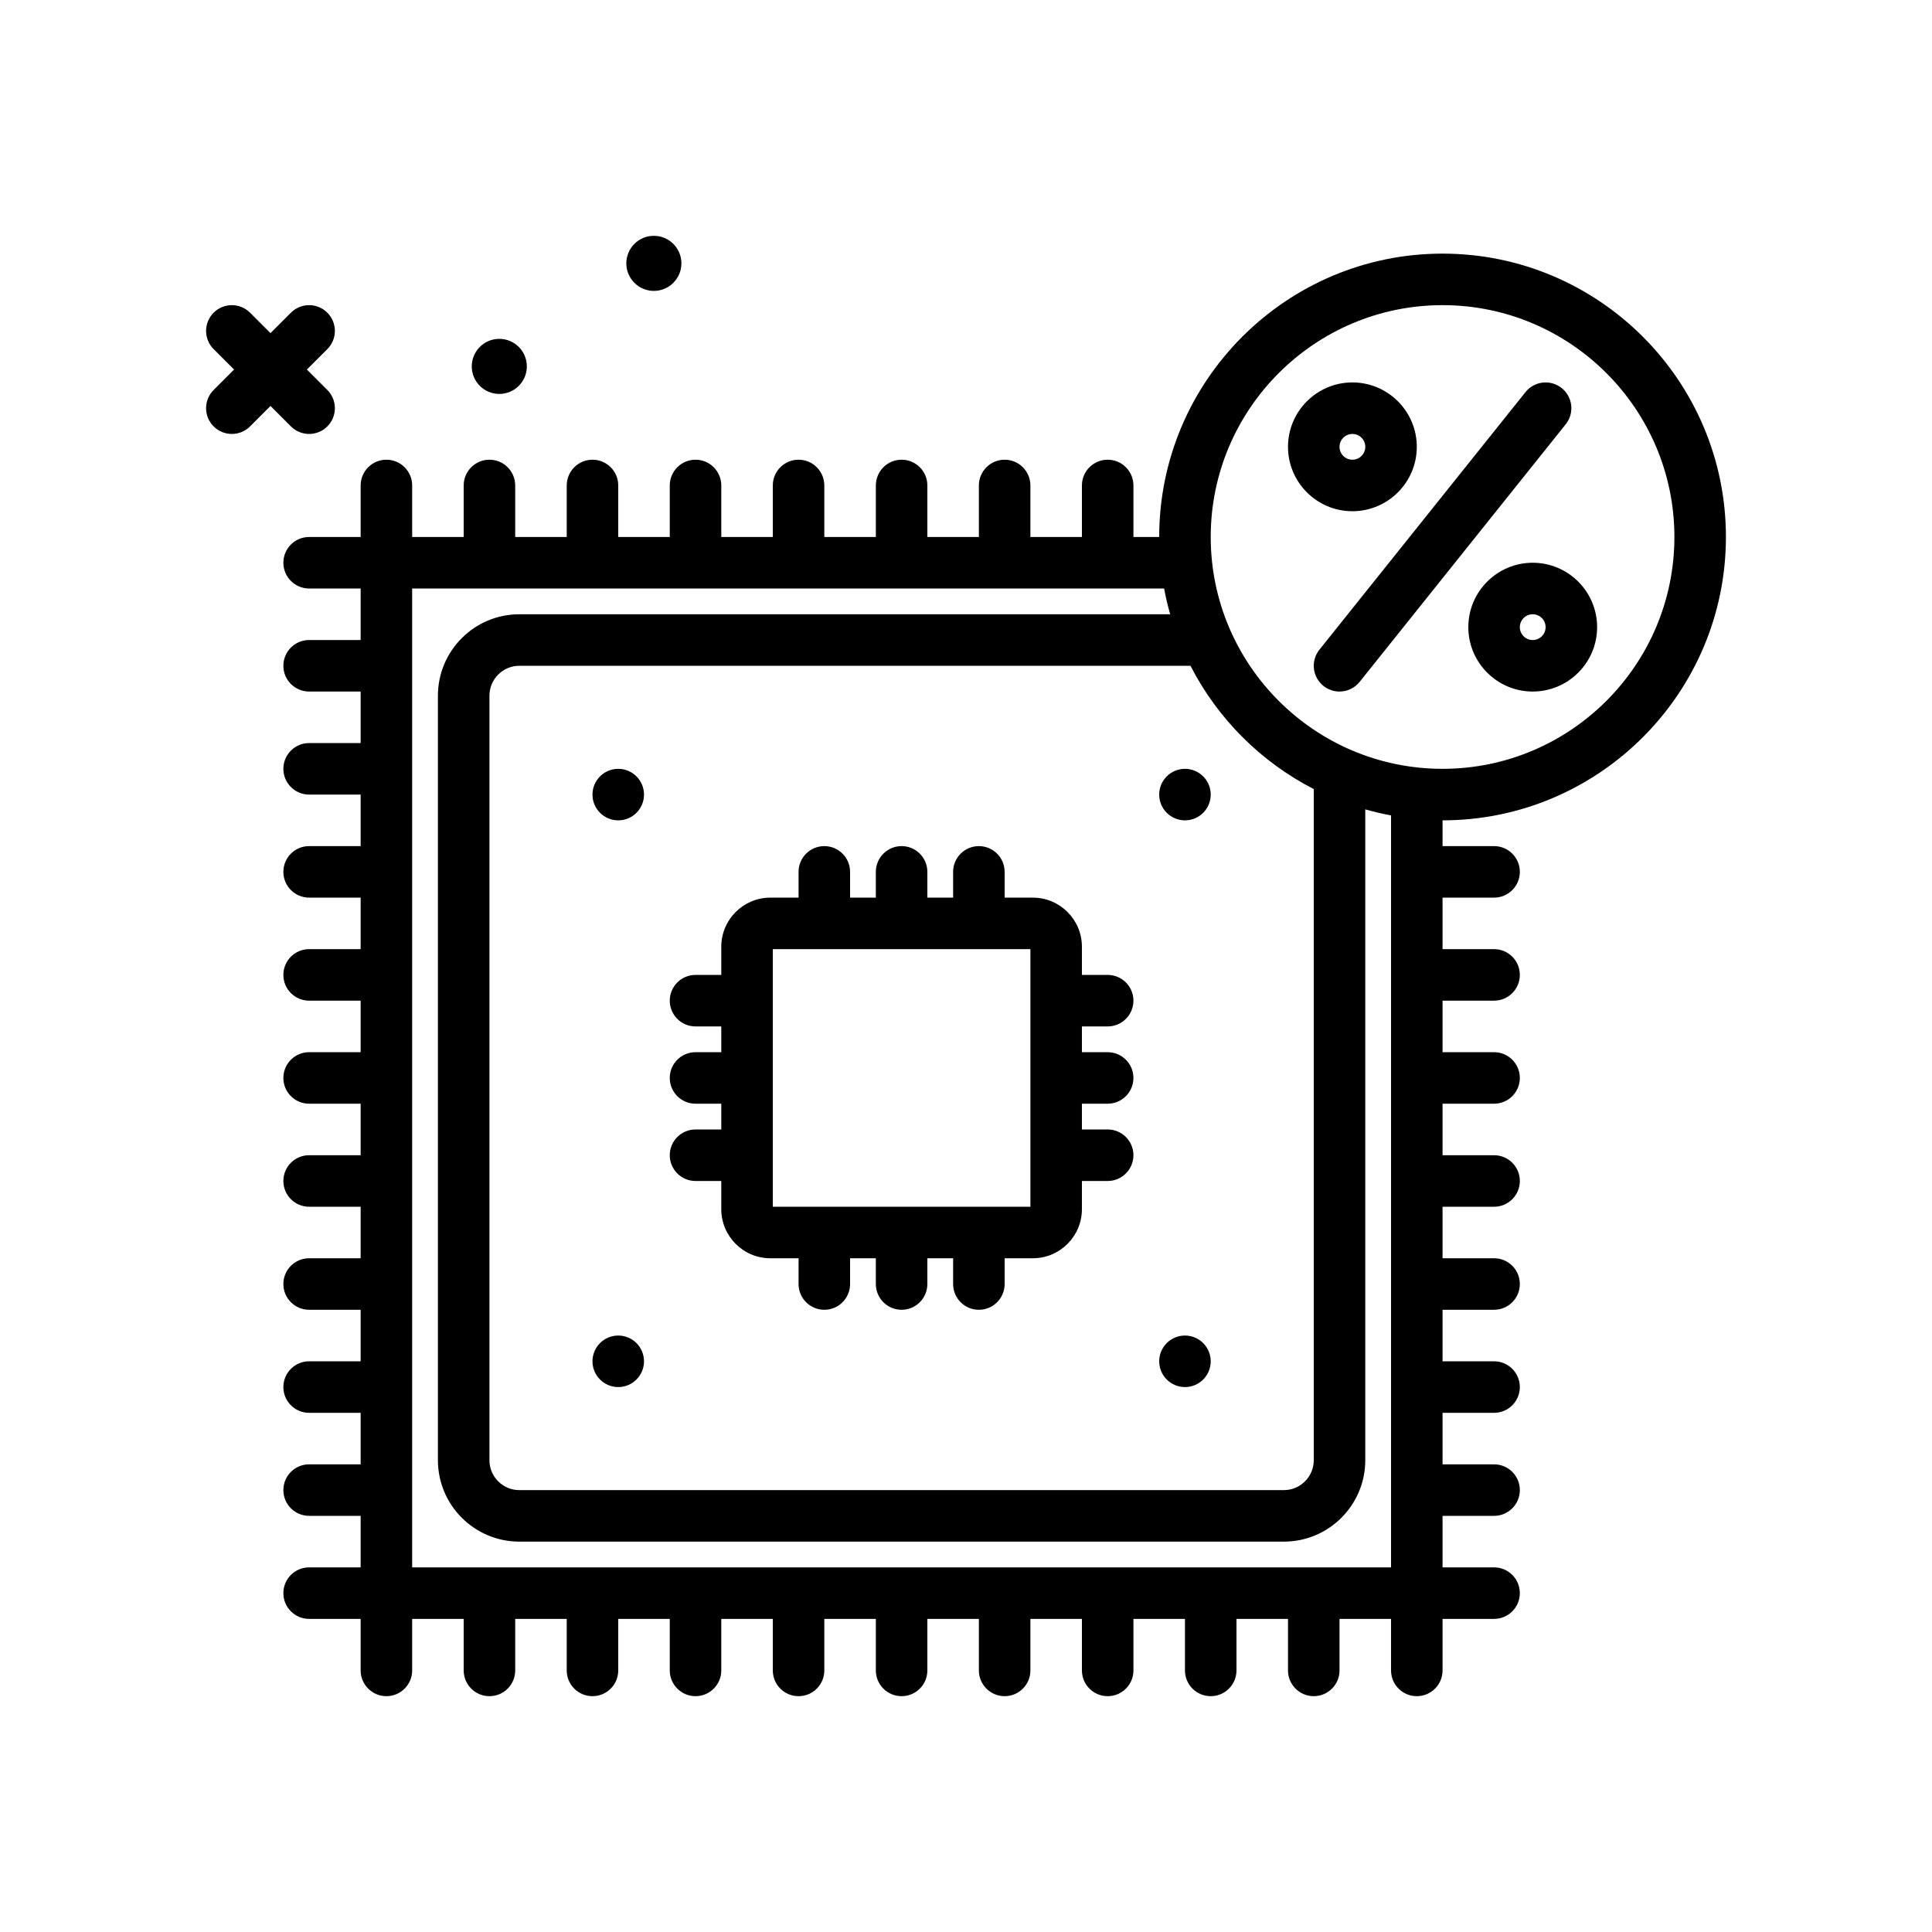 <svg id="proc" enable-background="new 0 0 300 300" height="512" viewBox="0 0 300 300" width="512" xmlns="http://www.w3.org/2000/svg"><g><path d="m45.172 66.211c.781.781 1.805 1.172 2.828 1.172s2.047-.391 2.828-1.172c1.562-1.562 1.562-4.094 0-5.656l-3.172-3.172 3.172-3.172c1.562-1.562 1.562-4.094 0-5.656s-4.094-1.562-5.656 0l-3.172 3.172-3.172-3.172c-1.562-1.562-4.094-1.562-5.656 0s-1.562 4.094 0 5.656l3.172 3.172-3.172 3.172c-1.562 1.562-1.562 4.094 0 5.656.781.781 1.805 1.172 2.828 1.172s2.047-.391 2.828-1.172l3.172-3.172z"/><path d="m77.532 61.17c2.362 0 4.276-1.915 4.276-4.276s-1.915-4.277-4.276-4.277-4.277 1.915-4.277 4.277 1.915 4.276 4.277 4.276z"/><path d="m101.532 45.17c2.362 0 4.276-1.915 4.276-4.276s-1.915-4.277-4.276-4.277-4.277 1.915-4.277 4.277 1.915 4.276 4.277 4.276z"/><circle cx="96" cy="123.383" r="4"/><circle cx="184" cy="123.383" r="4"/><circle cx="96" cy="211.383" r="4"/><circle cx="184" cy="211.383" r="4"/><path d="m268 83.383c0-24.262-19.738-44-44-44s-44 19.738-44 44h-4v-8c0-2.209-1.791-4-4-4s-4 1.791-4 4v8h-8v-8c0-2.209-1.791-4-4-4s-4 1.791-4 4v8h-8v-8c0-2.209-1.791-4-4-4s-4 1.791-4 4v8h-8v-8c0-2.209-1.791-4-4-4s-4 1.791-4 4v8h-8v-8c0-2.209-1.791-4-4-4s-4 1.791-4 4v8h-8v-8c0-2.209-1.791-4-4-4s-4 1.791-4 4v8h-8v-8c0-2.209-1.791-4-4-4s-4 1.791-4 4v8h-8v-8c0-2.209-1.791-4-4-4s-4 1.791-4 4v8h-8c-2.209 0-4 1.791-4 4s1.791 4 4 4h8v8h-8c-2.209 0-4 1.791-4 4s1.791 4 4 4h8v8h-8c-2.209 0-4 1.791-4 4s1.791 4 4 4h8v8h-8c-2.209 0-4 1.791-4 4s1.791 4 4 4h8v8h-8c-2.209 0-4 1.791-4 4s1.791 4 4 4h8v8h-8c-2.209 0-4 1.791-4 4s1.791 4 4 4h8v8h-8c-2.209 0-4 1.791-4 4s1.791 4 4 4h8v8h-8c-2.209 0-4 1.791-4 4s1.791 4 4 4h8v8h-8c-2.209 0-4 1.791-4 4s1.791 4 4 4h8v8h-8c-2.209 0-4 1.791-4 4s1.791 4 4 4h8v8h-8c-2.209 0-4 1.791-4 4s1.791 4 4 4h8v8c0 2.209 1.791 4 4 4s4-1.791 4-4v-8h8v8c0 2.209 1.791 4 4 4s4-1.791 4-4v-8h8v8c0 2.209 1.791 4 4 4s4-1.791 4-4v-8h8v8c0 2.209 1.791 4 4 4s4-1.791 4-4v-8h8v8c0 2.209 1.791 4 4 4s4-1.791 4-4v-8h8v8c0 2.209 1.791 4 4 4s4-1.791 4-4v-8h8v8c0 2.209 1.791 4 4 4s4-1.791 4-4v-8h8v8c0 2.209 1.791 4 4 4s4-1.791 4-4v-8h8v8c0 2.209 1.791 4 4 4s4-1.791 4-4v-8h8v8c0 2.209 1.791 4 4 4s4-1.791 4-4v-8h8v8c0 2.209 1.791 4 4 4s4-1.791 4-4v-8h8c2.209 0 4-1.791 4-4s-1.791-4-4-4h-8v-8h8c2.209 0 4-1.791 4-4s-1.791-4-4-4h-8v-8h8c2.209 0 4-1.791 4-4s-1.791-4-4-4h-8v-8h8c2.209 0 4-1.791 4-4s-1.791-4-4-4h-8v-8h8c2.209 0 4-1.791 4-4s-1.791-4-4-4h-8v-8h8c2.209 0 4-1.791 4-4s-1.791-4-4-4h-8v-8h8c2.209 0 4-1.791 4-4s-1.791-4-4-4h-8v-8h8c2.209 0 4-1.791 4-4s-1.791-4-4-4h-8v-4c24.262 0 44-19.738 44-44zm-44-36c19.85 0 36 16.15 36 36s-16.15 36-36 36-36-16.15-36-36 16.15-36 36-36zm-20 75.143v104.217c0 2.559-2.082 4.641-4.641 4.641h-118.718c-2.559 0-4.641-2.082-4.641-4.641v-118.719c0-2.559 2.082-4.641 4.641-4.641h104.217c4.215 8.216 10.926 14.928 19.142 19.143zm12 120.857h-152v-152h116.764c.251 1.357.569 2.689.941 4h-101.064c-6.971 0-12.641 5.67-12.641 12.641v118.719c0 6.971 5.67 12.641 12.641 12.641h118.719c6.971 0 12.641-5.67 12.641-12.641v-101.066c1.311.373 2.643.691 4 .941v116.765z"/><path d="m205.502 106.506c.736.59 1.619.877 2.496.877 1.172 0 2.336-.514 3.125-1.502l32-40c1.381-1.725 1.102-4.242-.625-5.621-1.721-1.377-4.24-1.104-5.621.625l-32 40c-1.381 1.725-1.102 4.242.625 5.621z"/><path d="m210 79.383c5.514 0 10-4.486 10-10s-4.486-10-10-10-10 4.486-10 10 4.486 10 10 10zm0-12c1.104 0 2 .896 2 2s-.896 2-2 2-2-.896-2-2 .896-2 2-2z"/><path d="m228 97.383c0 5.514 4.486 10 10 10s10-4.486 10-10-4.486-10-10-10-10 4.487-10 10zm12 0c0 1.104-.896 2-2 2s-2-.896-2-2 .896-2 2-2 2 .897 2 2z"/><path d="m108 175.383c-2.209 0-4 1.791-4 4s1.791 4 4 4h4v4.381c0 4.201 3.418 7.619 7.619 7.619h4.381v4c0 2.209 1.791 4 4 4s4-1.791 4-4v-4h4v4c0 2.209 1.791 4 4 4s4-1.791 4-4v-4h4v4c0 2.209 1.791 4 4 4s4-1.791 4-4v-4h4.381c4.201 0 7.619-3.418 7.619-7.619v-4.381h4c2.209 0 4-1.791 4-4s-1.791-4-4-4h-4v-4h4c2.209 0 4-1.791 4-4s-1.791-4-4-4h-4v-4h4c2.209 0 4-1.791 4-4s-1.791-4-4-4h-4v-4.381c0-4.201-3.418-7.619-7.619-7.619h-4.381v-4c0-2.209-1.791-4-4-4s-4 1.791-4 4v4h-4v-4c0-2.209-1.791-4-4-4s-4 1.791-4 4v4h-4v-4c0-2.209-1.791-4-4-4s-4 1.791-4 4v4h-4.381c-4.201 0-7.619 3.418-7.619 7.619v4.381h-4c-2.209 0-4 1.791-4 4s1.791 4 4 4h4v4h-4c-2.209 0-4 1.791-4 4s1.791 4 4 4h4v4zm12-28h40v40h-40z"/></g></svg>